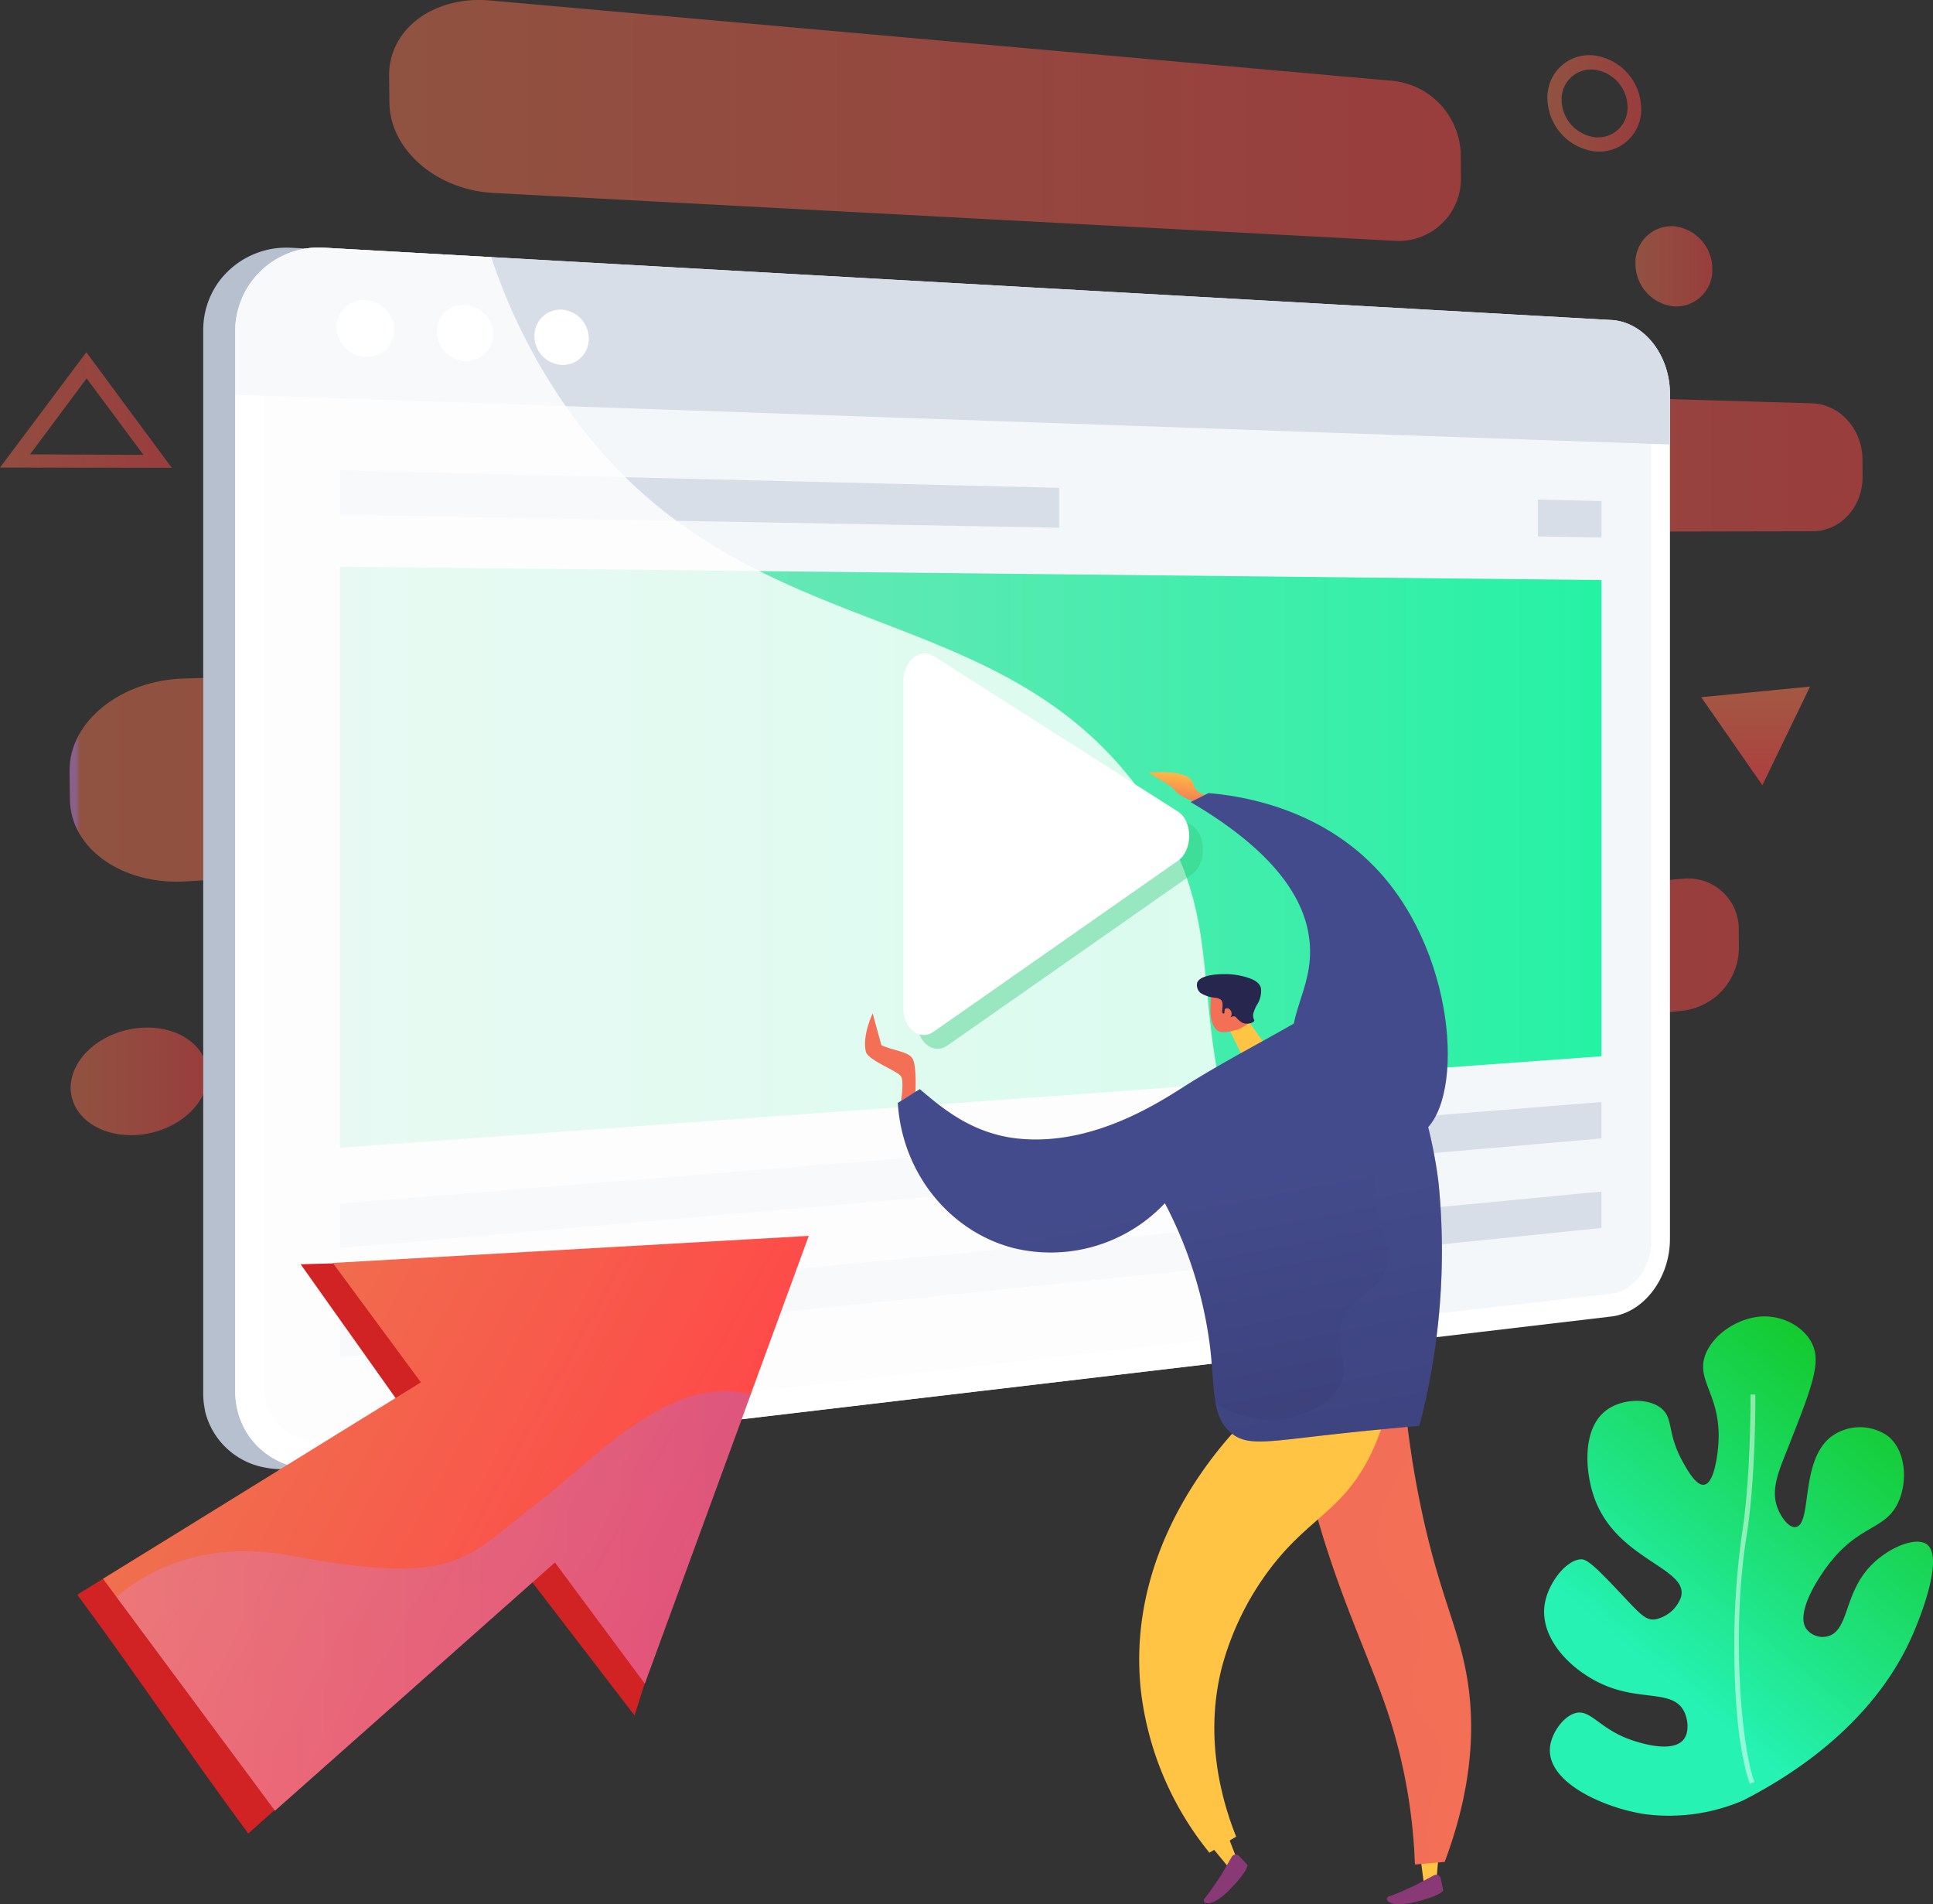 <svg xmlns="http://www.w3.org/2000/svg" xmlns:xlink="http://www.w3.org/1999/xlink" width="343.163" height="337.992" viewBox="0 0 343.163 337.992">
  <rect x="0" y="0" width="343.163" height="337.992" fill="#333333" stroke="none"/>
  <defs>
    <linearGradient id="linear-gradient" y1="0.5" x2="1" y2="0.5" gradientUnits="objectBoundingBox">
      <stop offset="0" stop-color="#e38ddd"/>
      <stop offset="0.004" stop-color="#ee724f"/>
      <stop offset="1" stop-color="#ff4848"/>
    </linearGradient>
    <linearGradient id="linear-gradient-9" x1="0.5" y1="0" x2="0.5" y2="1" xlink:href="#linear-gradient"/>
    <linearGradient id="linear-gradient-10" y1="0.5" x2="1" y2="0.5" gradientUnits="objectBoundingBox">
      <stop offset="0" stop-color="#86e2bf"/>
      <stop offset="1" stop-color="#25f2a4"/>
    </linearGradient>
    <linearGradient id="linear-gradient-11" x1="0.101" y1="0.263" x2="0.824" y2="0.592" xlink:href="#linear-gradient"/>
    <linearGradient id="linear-gradient-12" y1="0.5" x2="1" y2="0.5" gradientUnits="objectBoundingBox">
      <stop offset="0.004" stop-color="#e38ddd"/>
      <stop offset="1" stop-color="#9571f6"/>
    </linearGradient>
    <linearGradient id="linear-gradient-13" x1="0.613" y1="-0.082" x2="0.329" y2="1.077" gradientUnits="objectBoundingBox">
      <stop offset="0" stop-color="#ffc444"/>
      <stop offset="0.996" stop-color="#f36f56"/>
    </linearGradient>
    <linearGradient id="linear-gradient-14" x1="0.764" y1="0.988" x2="1.793" y2="3.537" gradientUnits="objectBoundingBox">
      <stop offset="0" stop-color="#444b8c"/>
      <stop offset="0.996" stop-color="#26264f"/>
    </linearGradient>
    <linearGradient id="linear-gradient-15" x1="34.012" y1="-3.707" x2="33.237" y2="-2.406" xlink:href="#linear-gradient-13"/>
    <linearGradient id="linear-gradient-16" x1="-67.632" y1="0.204" x2="-70.034" y2="1.615" xlink:href="#linear-gradient-13"/>
    <linearGradient id="linear-gradient-17" x1="20.443" y1="28.654" x2="18.353" y2="29.895" xlink:href="#linear-gradient-13"/>
    <linearGradient id="linear-gradient-18" x1="119.838" y1="127.372" x2="107.378" y2="132.994" xlink:href="#linear-gradient-13"/>
    <linearGradient id="linear-gradient-19" x1="-142.573" y1="-0.109" x2="-143.288" y2="2.337" xlink:href="#linear-gradient-13"/>
    <linearGradient id="linear-gradient-20" x1="-51.134" y1="0.5" x2="-50.134" y2="0.5" gradientUnits="objectBoundingBox">
      <stop offset="0" stop-color="#311944"/>
      <stop offset="1" stop-color="#893976"/>
    </linearGradient>
    <linearGradient id="linear-gradient-21" x1="-71.98" y1="-0.249" x2="-72.63" y2="2.769" xlink:href="#linear-gradient-13"/>
    <linearGradient id="linear-gradient-22" x1="-57.207" y1="0.5" x2="-56.207" y2="0.5" xlink:href="#linear-gradient-20"/>
    <linearGradient id="linear-gradient-23" x1="-17.024" y1="0.333" x2="-15.782" y2="0.544" xlink:href="#linear-gradient-13"/>
    <linearGradient id="linear-gradient-24" x1="-20.503" y1="0.328" x2="-19.006" y2="0.539" xlink:href="#linear-gradient-13"/>
    <linearGradient id="linear-gradient-25" x1="-9.326" y1="0.108" x2="-10.189" y2="0.702" xlink:href="#linear-gradient-13"/>
    <linearGradient id="linear-gradient-26" x1="0.527" y1="0.431" x2="1.015" y2="2.47" xlink:href="#linear-gradient-14"/>
    <linearGradient id="linear-gradient-27" x1="-10.376" y1="-0.172" x2="-12.154" y2="1.046" xlink:href="#linear-gradient-14"/>
    <linearGradient id="linear-gradient-28" x1="0.908" y1="-0.121" x2="0.332" y2="0.736" gradientUnits="objectBoundingBox">
      <stop offset="0" stop-color="#0ebc00"/>
      <stop offset="1" stop-color="#25f2b3"/>
    </linearGradient>
  </defs>
  <g id="img_feature_1" transform="translate(-394.581 -462.408)">
    <g id="Group_471" data-name="Group 471" transform="translate(394.581 462.408)" opacity="0.5">
      <g id="Group_462" data-name="Group 462" transform="translate(69.084 0)">
        <path id="Path_337" data-name="Path 337" d="M1157.432,520.534l-160.07-14.251c-10.108-.9-18.079,5.1-17.989,13.386l.052,4.793c.09,8.286,8.327,15.437,18.425,15.973l159.887,8.491a11.061,11.061,0,0,0,11.914-11.408l-.03-3.848A13.468,13.468,0,0,0,1157.432,520.534Z" transform="translate(-979.373 -506.194)" fill="url(#linear-gradient)"/>
      </g>
      <g id="Group_463" data-name="Group 463" transform="translate(196.82 68.234)">
        <path id="Path_338" data-name="Path 338" d="M2194.474,1097.134c-.035-5.37-3.979-9.839-8.987-9.988l-112.545-3.349c-6.807-.2-12.352,4.809-12.3,11.2l.031,3.54c.055,6.384,5.736,11.55,12.538,11.536l112.406-.22c5-.01,8.908-4.371,8.873-9.739Z" transform="translate(-2060.645 -1083.792)" fill="url(#linear-gradient)"/>
      </g>
      <g id="Group_464" data-name="Group 464" transform="translate(165.27 155.921)">
        <path id="Path_339" data-name="Path 339" d="M1936.985,1835.278a8.974,8.974,0,0,0-9.725-9.192l-120.411,10.262c-7.317.624-13.337,6.5-13.276,13.109l.034,3.664c.061,6.609,6.142,11.262,13.454,10.407l120.356-14.062a11.26,11.26,0,0,0,9.587-11.125Z" transform="translate(-1793.574 -1826.052)" fill="url(#linear-gradient)"/>
      </g>
      <g id="Group_465" data-name="Group 465" transform="translate(12.352 115.567)">
        <path id="Path_340" data-name="Path 340" d="M696.822,1484.458l-177.335,4.858c-11.3.309-20.452,7.665-20.349,16.417l.06,5.06c.1,8.748,9.376,15.246,20.664,14.533l177.278-11.2c7.5-.474,13.446-6.484,13.388-13.431l-.033-4.018C710.438,1489.725,704.333,1484.253,696.822,1484.458Z" transform="translate(-499.138 -1484.453)" fill="url(#linear-gradient)"/>
      </g>
      <g id="Group_466" data-name="Group 466" transform="translate(290.344 40.141)">
        <path id="Path_341" data-name="Path 341" d="M2865.951,853.529a6.426,6.426,0,0,1-6.7,6.7,7.569,7.569,0,0,1-6.93-7.536,6.418,6.418,0,0,1,6.83-6.69A7.586,7.586,0,0,1,2865.951,853.529Z" transform="translate(-2852.315 -845.983)" fill="url(#linear-gradient)"/>
      </g>
      <g id="Group_467" data-name="Group 467" transform="translate(12.56 182.384)">
        <path id="Path_342" data-name="Path 342" d="M525.21,2058.388c.059,5.167-5.231,9.939-11.9,10.669-6.755.74-12.349-2.943-12.411-8.237s5.433-10.09,12.192-10.7C519.763,2049.515,525.151,2053.221,525.21,2058.388Z" transform="translate(-500.904 -2050.054)" fill="url(#linear-gradient)"/>
      </g>
      <g id="Group_468" data-name="Group 468" transform="translate(274.726 9.799)">
        <path id="Path_343" data-name="Path 343" d="M2728.577,606.22a9.584,9.584,0,0,1-8.467-9.342,7.43,7.43,0,0,1,8.342-7.686,9.607,9.607,0,0,1,8.283,9.327A7.435,7.435,0,0,1,2728.577,606.22Zm-.106-14.5a5.229,5.229,0,0,0-5.851,5.41,6.746,6.746,0,0,0,5.938,6.573,5.231,5.231,0,0,0,5.76-5.418A6.757,6.757,0,0,0,2728.471,591.716Z" transform="translate(-2720.11 -589.143)" fill="url(#linear-gradient)"/>
      </g>
      <g id="Group_469" data-name="Group 469" transform="translate(0 62.523)">
        <path id="Path_344" data-name="Path 344" d="M425.063,1055.943l-30.482-.035,15.326-20.466Zm-25.153-2.378,20.134.088-10.083-13.575Z" transform="translate(-394.581 -1035.442)" fill="url(#linear-gradient)"/>
      </g>
    </g>
    <path id="Path_345" data-name="Path 345" d="M2951.116,1539.651l19.316-1.885-8.457,17.508Z" transform="translate(-2254.519 -953.493)" opacity="0.6" fill="url(#linear-gradient-9)"/>
    <g id="Group_475" data-name="Group 475" transform="translate(430.66 506.365)">
      <path id="Path_346" data-name="Path 346" d="M954.457,904.24c0-6.918-4.6-12.786-10.367-13.11L715.775,878.313c-.274-.015-.538-.024-.809-.025a14.887,14.887,0,0,0-12.325,6.206,14.633,14.633,0,0,0-2.651,8.626v11.264h0v176.78a14.935,14.935,0,0,0,.241,3.126c.054.249.07.5.136.738a13.369,13.369,0,0,0,10.7,9.8,15.563,15.563,0,0,0,4.727.171l179.006-21.13h0l49.288-5.852c5.771-.682,10.367-6.861,10.367-13.779V913.226h0Z" transform="translate(-699.99 -878.287)" fill="#b7c0ce"/>
      <g id="Group_474" data-name="Group 474" transform="translate(5.677 0)">
        <path id="Path_347" data-name="Path 347" d="M992.353,891.13,764.021,878.313a14.845,14.845,0,0,0-15.974,14.806v188.045c0,8.673,7.2,14.852,15.974,13.815L992.353,1068c5.771-.682,10.4-6.837,10.4-13.755v-150C1002.755,897.322,998.124,891.454,992.353,891.13Z" transform="translate(-748.046 -878.287)" fill="#fff"/>
        <path id="Path_348" data-name="Path 348" d="M802.429,1127.063a9.414,9.414,0,0,1-10.829-9.409V930.378A10.115,10.115,0,0,1,802.429,920.3l228.332,11.908c3.93.2,7.1,4.208,7.1,8.925v150.494c0,4.717-3.175,8.917-7.1,9.366Z" transform="translate(-786.454 -915.321)" fill="#f4f7fa"/>
        <path id="Path_349" data-name="Path 349" d="M992.352,891.13,764.02,878.313a14.845,14.845,0,0,0-15.975,14.806v11.265l254.709,8.842V904.24C1002.754,897.322,998.123,891.454,992.352,891.13Z" transform="translate(-748.045 -878.287)" fill="#d8dee8"/>
        <path id="Path_350" data-name="Path 350" d="M910.705,962.269a4.81,4.81,0,0,1-5.082,4.817,5.358,5.358,0,0,1-5.124-5.275A4.809,4.809,0,0,1,905.624,957,5.36,5.36,0,0,1,910.705,962.269Z" transform="translate(-882.49 -947.692)" fill="#fff"/>
        <path id="Path_351" data-name="Path 351" d="M1061.183,969.512a4.707,4.707,0,0,1-4.938,4.751,5.243,5.243,0,0,1-4.978-5.2,4.705,4.705,0,0,1,4.978-4.749A5.246,5.246,0,0,1,1061.183,969.512Z" transform="translate(-1015.446 -954.149)" fill="#fff"/>
        <path id="Path_352" data-name="Path 352" d="M1207.407,976.551a4.609,4.609,0,0,1-4.8,4.687,5.132,5.132,0,0,1-4.839-5.12,4.607,4.607,0,0,1,4.839-4.686A5.136,5.136,0,0,1,1207.407,976.551Z" transform="translate(-1144.641 -960.424)" fill="#fff"/>
        <path id="Path_353" data-name="Path 353" d="M1129.4,1444.481l-223.96,16.244V1357.576l223.96,2.38Z" transform="translate(-886.849 -1300.956)" fill="url(#linear-gradient-10)"/>
        <path id="Path_354" data-name="Path 354" d="M1129.4,2168.331l-223.96,19.458v-7.9l223.96-18.031Z" transform="translate(-886.849 -2010.22)" fill="#d8dee8"/>
        <path id="Path_355" data-name="Path 355" d="M1129.4,2302.826l-223.96,22.959v-7.9l223.96-21.532Z" transform="translate(-886.849 -2128.826)" fill="#d8dee8"/>
        <g id="Group_472" data-name="Group 472" transform="translate(18.594 39.512)">
          <path id="Path_356" data-name="Path 356" d="M1033.13,1215.868l-127.686-3.118v7.9l127.686,2.3Z" transform="translate(-905.444 -1212.75)" fill="#d8dee8"/>
          <path id="Path_357" data-name="Path 357" d="M2705.659,1256.708v6.549l11.292.2v-6.477Z" transform="translate(-2492.99 -1251.515)" fill="#d8dee8"/>
        </g>
        <g id="Group_473" data-name="Group 473" transform="translate(0)" opacity="0.808" style="mix-blend-mode: soft-light;isolation: isolate">
          <path id="Path_358" data-name="Path 358" d="M910.608,977.491c-26.191-39.667-73.474-26.02-104.739-72.3a104.635,104.635,0,0,1-12.384-25.228l-29.464-1.654a14.845,14.845,0,0,0-15.975,14.806v188.045c0,8.673,7.2,14.852,15.975,13.815l179.009-21.154a136.344,136.344,0,0,1-13.174-24.35C915.016,1013.928,926.031,1000.849,910.608,977.491Z" transform="translate(-748.046 -878.287)" fill="#fff"/>
        </g>
        <path id="Path_382" data-name="Path 382" d="M1709.067,1498.093v-57.852c0-3.714,2.912-6.153,5.419-4.558l43.361,27.588c2.623,1.669,2.623,6.86,0,8.695l-43.361,30.341C1711.979,1504.061,1709.067,1501.807,1709.067,1498.093Z" transform="translate(-1588.01 -1360.718)" fill="#34c97c" opacity="0.408"/>
        <path id="Path_359" data-name="Path 359" d="M1709.067,1498.093v-57.852c0-3.714,2.912-6.153,5.419-4.558l43.361,27.588c2.623,1.669,2.623,6.86,0,8.695l-43.361,30.341C1711.979,1504.061,1709.067,1501.807,1709.067,1498.093Z" transform="translate(-1590.458 -1363.167)" fill="#fff"/>
      </g>
    </g>
    <g id="Group_476" data-name="Group 476" transform="translate(408.293 681.77)">
      <path id="Path_360" data-name="Path 360" d="M550.313,2387.381l16.928,23.855c-19.034,11.72-37.556,23.062-56.59,34.782,10.121,13.644,20.242,28.76,30.363,42.4,16.738-14.815,32.965-30.723,49.7-45.538l18.871,24.583,26.193-82.543Z" transform="translate(-510.651 -2382.342)" fill="#d12323"/>
      <path id="Path_361" data-name="Path 361" d="M674.682,2363.068l-10.312,28.159-18.794,51.312-15.957-21.512c-16.741,14.816-32.969,29.249-49.705,44.065-9.335-12.581-18.8-25.365-28.159-37.976l-2.364-3.19c19.036-11.72,37.4-23.139,56.435-34.859l-15.643-21.2Z" transform="translate(-544.814 -2363.068)" fill="url(#linear-gradient-11)"/>
      <path id="Path_362" data-name="Path 362" d="M682.015,2596.969,663.22,2648.28l-15.957-21.511c-16.741,14.816-32.969,29.249-49.705,44.065-9.335-12.581-18.8-25.365-28.159-37.976,6.562-5.425,16.659-9.976,31.143-7.268,29.925,5.6,31,.216,43.488-9.257C654.355,2608.5,667.625,2593.158,682.015,2596.969Z" transform="translate(-562.459 -2568.81)" opacity="0.3" fill="url(#linear-gradient-12)" style="mix-blend-mode: multiply;isolation: isolate"/>
    </g>
    <g id="Group_479" data-name="Group 479" transform="translate(548.143 599.456)">
      <path id="Path_363" data-name="Path 363" d="M2134.29,1670.515s-3.849.539-4.509-2.1-6.656-2.072-7.646-2.072,3.423,1.91,4.414,3.231,4.733,2.429,4.733,2.429Z" transform="translate(-2071.486 -1666.289)" fill="url(#linear-gradient-13)"/>
      <path id="Path_364" data-name="Path 364" d="M2183.768,1699.368l3.188-1.594c5.12.433,19.7,2.35,30.28,13.945,14.216,15.585,15.157,42.046,7.172,46.615-5.806,3.322-18.748-3.543-21.913-12.749-2.684-7.806,3.292-12.552,2.39-21.515C2204.26,1717.857,2200.274,1709.05,2183.768,1699.368Z" transform="translate(-2125.965 -1694.055)" fill="url(#linear-gradient-14)"/>
      <path id="Path_365" data-name="Path 365" d="M1703.424,2042.8s.245-4.584-.479-5.927-3.349-1.418-5.566-2.441l-1.543-5.646s-1.907,3.9-1.219,6.8c.359,1.514,5.664,3.421,6.239,4.359s.01,4.378.01,4.378Z" transform="translate(-1694.467 -1985.962)" fill="url(#linear-gradient-15)"/>
      <path id="Path_366" data-name="Path 366" d="M2240.648,2029.475l3.637,4.993-3.522,2.959-3.033-6.208Z" transform="translate(-2173.551 -1986.57)" fill="url(#linear-gradient-16)"/>
      <g id="Group_478" data-name="Group 478" transform="translate(58.901 35.852)">
        <g id="Group_477" data-name="Group 477">
          <path id="Path_367" data-name="Path 367" d="M2218.324,1989.1c-.355.007-2.7,1-3.679-.01-1.328-1.366-1.005-4.139-1.006-4.556,0-1.743.085-2.028.307-2.451l.321-.562.046-.053a6.38,6.38,0,0,1,1.531-.957c.765-.226,3.011,2.169,4.947,6.229q.165.2.33.41C2221.405,1987.507,2218.384,1989.246,2218.324,1989.1Z" transform="translate(-2211.178 -1979.226)" fill="url(#linear-gradient-17)"/>
          <path id="Path_368" data-name="Path 368" d="M2193.73,1973.119a5.908,5.908,0,0,0,2.752.856,2.29,2.29,0,0,1,.706.243.707.707,0,0,1,.148.107c.686.625-.046,2.2.378,2.414.307.157.958-.63,1.175-.468s-.259.95-.021,1.136c.18.141.514-.259.936-.123.21.067.231.2.606.552a4.374,4.374,0,0,0,.636.5c.813.488,2.151.1,2.226-.312.021-.115-.071-.152-.151-.457a2.439,2.439,0,0,1-.058-.664,6.343,6.343,0,0,1,.829-1.926,4.512,4.512,0,0,0,.577-2.542c0-.031-.008-.06-.012-.086-.006-.048-.014-.094-.024-.14-.217-.964-1.37-1.476-1.956-1.687a12.975,12.975,0,0,0-3.848-.745c-.456-.018-4.874-.163-5.5,1.519A1.86,1.86,0,0,0,2193.73,1973.119Z" transform="translate(-2193.06 -1969.769)" fill="#26264f"/>
          <path id="Path_369" data-name="Path 369" d="M2234.642,2021.414c.076-.574.813-.473,1.105.058a1.1,1.1,0,0,1-.481,1.532C2234.708,2023.171,2234.54,2022.188,2234.642,2021.414Z" transform="translate(-2229.705 -2014.971)" fill="url(#linear-gradient-18)"/>
        </g>
      </g>
      <path id="Path_370" data-name="Path 370" d="M2530.914,3276.955l-.522,6.179-2.229.985-.852-6.538Z" transform="translate(-2428.923 -3086.679)" fill="url(#linear-gradient-19)"/>
      <path id="Path_371" data-name="Path 371" d="M2488.32,3323.606l.422,2.077s-.128.9-5.007,2.1-5.672-.727-4.5-1.051,4.82-2.063,4.82-2.063l3.051-1.633A.838.838,0,0,1,2488.32,3323.606Z" transform="translate(-2386.104 -3127.227)" fill="url(#linear-gradient-20)"/>
      <path id="Path_372" data-name="Path 372" d="M2205.626,3247.2l2.414,6.166-1.3,1.691-4.775-5.793Z" transform="translate(-2142.012 -3060.442)" fill="url(#linear-gradient-21)"/>
      <path id="Path_373" data-name="Path 373" d="M2209.878,3292.925l1.452,1.544s.364.83-3.152,4.419-5.206,2.368-4.382,1.476,3.012-4.292,3.012-4.292l1.735-2.994A.838.838,0,0,1,2209.878,3292.925Z" transform="translate(-2143.445 -3100.53)" fill="url(#linear-gradient-22)"/>
      <path id="Path_374" data-name="Path 374" d="M2368.025,2609.625c.408,3.762,1.154,9.488,2.574,16.373,3.206,15.548,6.615,21.319,8.2,30.193,1.336,7.478,1.626,18.556-3.878,33.239l-5.283.45a96.82,96.82,0,0,0-4.705-26.653c-3.709-11.258-10.166-23.539-14.6-42.607-.923-3.965-1.846-8.6.687-11.339C2355.376,2604.57,2366.662,2609.066,2368.025,2609.625Z" transform="translate(-2272.008 -2496.003)" fill="url(#linear-gradient-23)"/>
      <path id="Path_375" data-name="Path 375" d="M2351.017,2609.282c4.36-4.712,15.646-.216,17.008.344.221,2.037.546,4.665,1.018,7.725-6.311,8.478-6.722,14.137-5.657,17.874,1.645,5.772,6.976,7.656,7.216,14.431.16,4.534-2.159,5.625-1.375,10.136.861,4.949,3.907,5.106,4.982,9.792,1.169,5.1-1.9,7.235-2.405,13.572a22.023,22.023,0,0,0,.49,6.5l-2.656.226a96.82,96.82,0,0,0-4.705-26.653c-3.709-11.258-10.166-23.539-14.6-42.607C2349.407,2616.656,2348.484,2612.019,2351.017,2609.282Z" transform="translate(-2272.008 -2496.003)" opacity="0.3" fill="url(#linear-gradient-24)" style="mix-blend-mode: multiply;isolation: isolate"/>
      <path id="Path_376" data-name="Path 376" d="M2151.124,2591.729a36.992,36.992,0,0,1-4.249,13.252c-4.887,8.841-10.671,10.164-17.369,19.159a50.846,50.846,0,0,0-8.275,17.068c-3.231,12.54-.014,23.786,2.515,30.135l-4.748,2.851a55.854,55.854,0,0,1-12.135-28.49c-3.237-28.669,18.555-48.6,21.037-50.794Z" transform="translate(-2057.855 -2482.402)" fill="url(#linear-gradient-25)"/>
      <path id="Path_377" data-name="Path 377" d="M1821.282,2019.571a11.925,11.925,0,0,1,6.9,2.6c9.455,7.194,11.645,28.823,11.645,28.823a122.561,122.561,0,0,1-3.427,42.874c-3.572.306-9.738.867-17.513,1.752-9.868,1.125-13.041,1.715-15.737-.348-3.646-2.787-3.062-7.854-3.859-14.978a74.792,74.792,0,0,0-8.075-25.942,27.857,27.857,0,0,1-26.952,7.937c-11.34-2.974-19.715-13.382-20.457-25.753,1.043-.62,2.864-1.809,3.907-2.429,3.578,3.011,8.973,7.815,17.214,8.743,12.96,1.458,24.641-5.984,29.553-9.114,7.186-4.578,14.823-8.407,22.162-12.735A9.581,9.581,0,0,1,1821.282,2019.571Z" transform="translate(-1737.981 -1977.836)" fill="url(#linear-gradient-26)"/>
      <path id="Path_378" data-name="Path 378" d="M2232.979,2120.222c.906-.121,8.364-1.212,10.652-6.357,1.767-3.974-1.42-6.165.172-10.823,1.725-5.048,6.277-4.841,7.9-9.621,1.309-3.848-1.121-5.511-1.89-11.167-1.338-9.844,4.861-13.345,4.3-21.819a19.31,19.31,0,0,0-3.521-9.611c8.387,8.061,10.384,27.727,10.384,27.727a122.546,122.546,0,0,1-3.427,42.874c-3.572.306-9.737.867-17.513,1.753-9.868,1.125-13.04,1.715-15.737-.348a8.239,8.239,0,0,1-2.926-5.481A17.341,17.341,0,0,0,2232.979,2120.222Z" transform="translate(-2159.124 -2005.398)" opacity="0.3" fill="url(#linear-gradient-27)" style="mix-blend-mode: multiply;isolation: isolate"/>
    </g>
    <g id="Group_480" data-name="Group 480" transform="translate(668.7 696.064)">
      <path id="Path_379" data-name="Path 379" d="M2783,2524.579c-1.962-1.588-7.127.552-10.276,3.987-4.456,4.861-3.69,11.008-7.173,12.2a3.614,3.614,0,0,1-4.107-1.357c-1.692-2.766,1.9-8.649,4.343-11.719,5.38-6.768,9.858-5.727,12.093-10.713,1.682-3.753,1.311-9.222-1.956-11.739a8.621,8.621,0,0,0-9.893.1c-5.652,4.2-3.45,15.386-6.293,16.086-1.294.318-2.745-1.78-3.355-3.445-1.244-3.391.358-6.708,2.172-11.322,3.718-9.454,5.524-14.047,4.18-17.343-1.309-3.208-5.049-5.321-8.806-5.248-4.322.085-8.9,3.073-10.31,6.754-1.838,4.8,3.021,7.275,2.259,16.284-.1,1.219-.627,6.319-2.367,6.809-1.488.419-3.2-2.723-4.028-4.241-2.7-4.96-1.521-7.437-3.644-9.238-2.346-1.992-7.16-1.813-9.969.4-4.216,3.315-3.653,11.012-1.865,15.74,4.076,10.779,16.583,12.085,15.291,17.255a6.132,6.132,0,0,1-4.652,4.013c-1.745.214-2.731-1.083-6.682-5.248-4.772-5.029-5.62-5.544-6.7-5.4-2.539.345-5.557,4.243-6.169,7.857-1.084,6.4,5.242,12.522,11.561,14.841,6.225,2.284,11.531.541,13.274,4.514.6,1.368.8,3.457-.157,4.711-1.948,2.543-7.851.609-8.994.234-6.193-2.029-7.578-5.892-10.55-4.78-2.024.758-3.88,3.473-4.188,5.8-.836,6.325,9.509,10.922,16.811,12.038a33.224,33.224,0,0,0,17.5-2.458c19.7-10.108,26.946-22.613,29.65-28.488C2782.19,2536.707,2785.78,2526.827,2783,2524.579Z" transform="translate(-2714.969 -2484.064)" fill="url(#linear-gradient-28)"/>
      <path id="Path_380" data-name="Path 380" d="M3003.652,2670.4c-1.627-4.516-2.6-12.24-2.737-21.751a142.293,142.293,0,0,1,1.3-22.342c1.653-10.312,1.553-24.84,1.552-24.985l.861-.007c0,.146.1,14.747-1.563,25.129-2.695,16.815-.974,37.093,1.394,43.666Z" transform="translate(-2967.121 -2587.46)" fill="#fff" opacity="0.5"/>
    </g>
  </g>
</svg>

